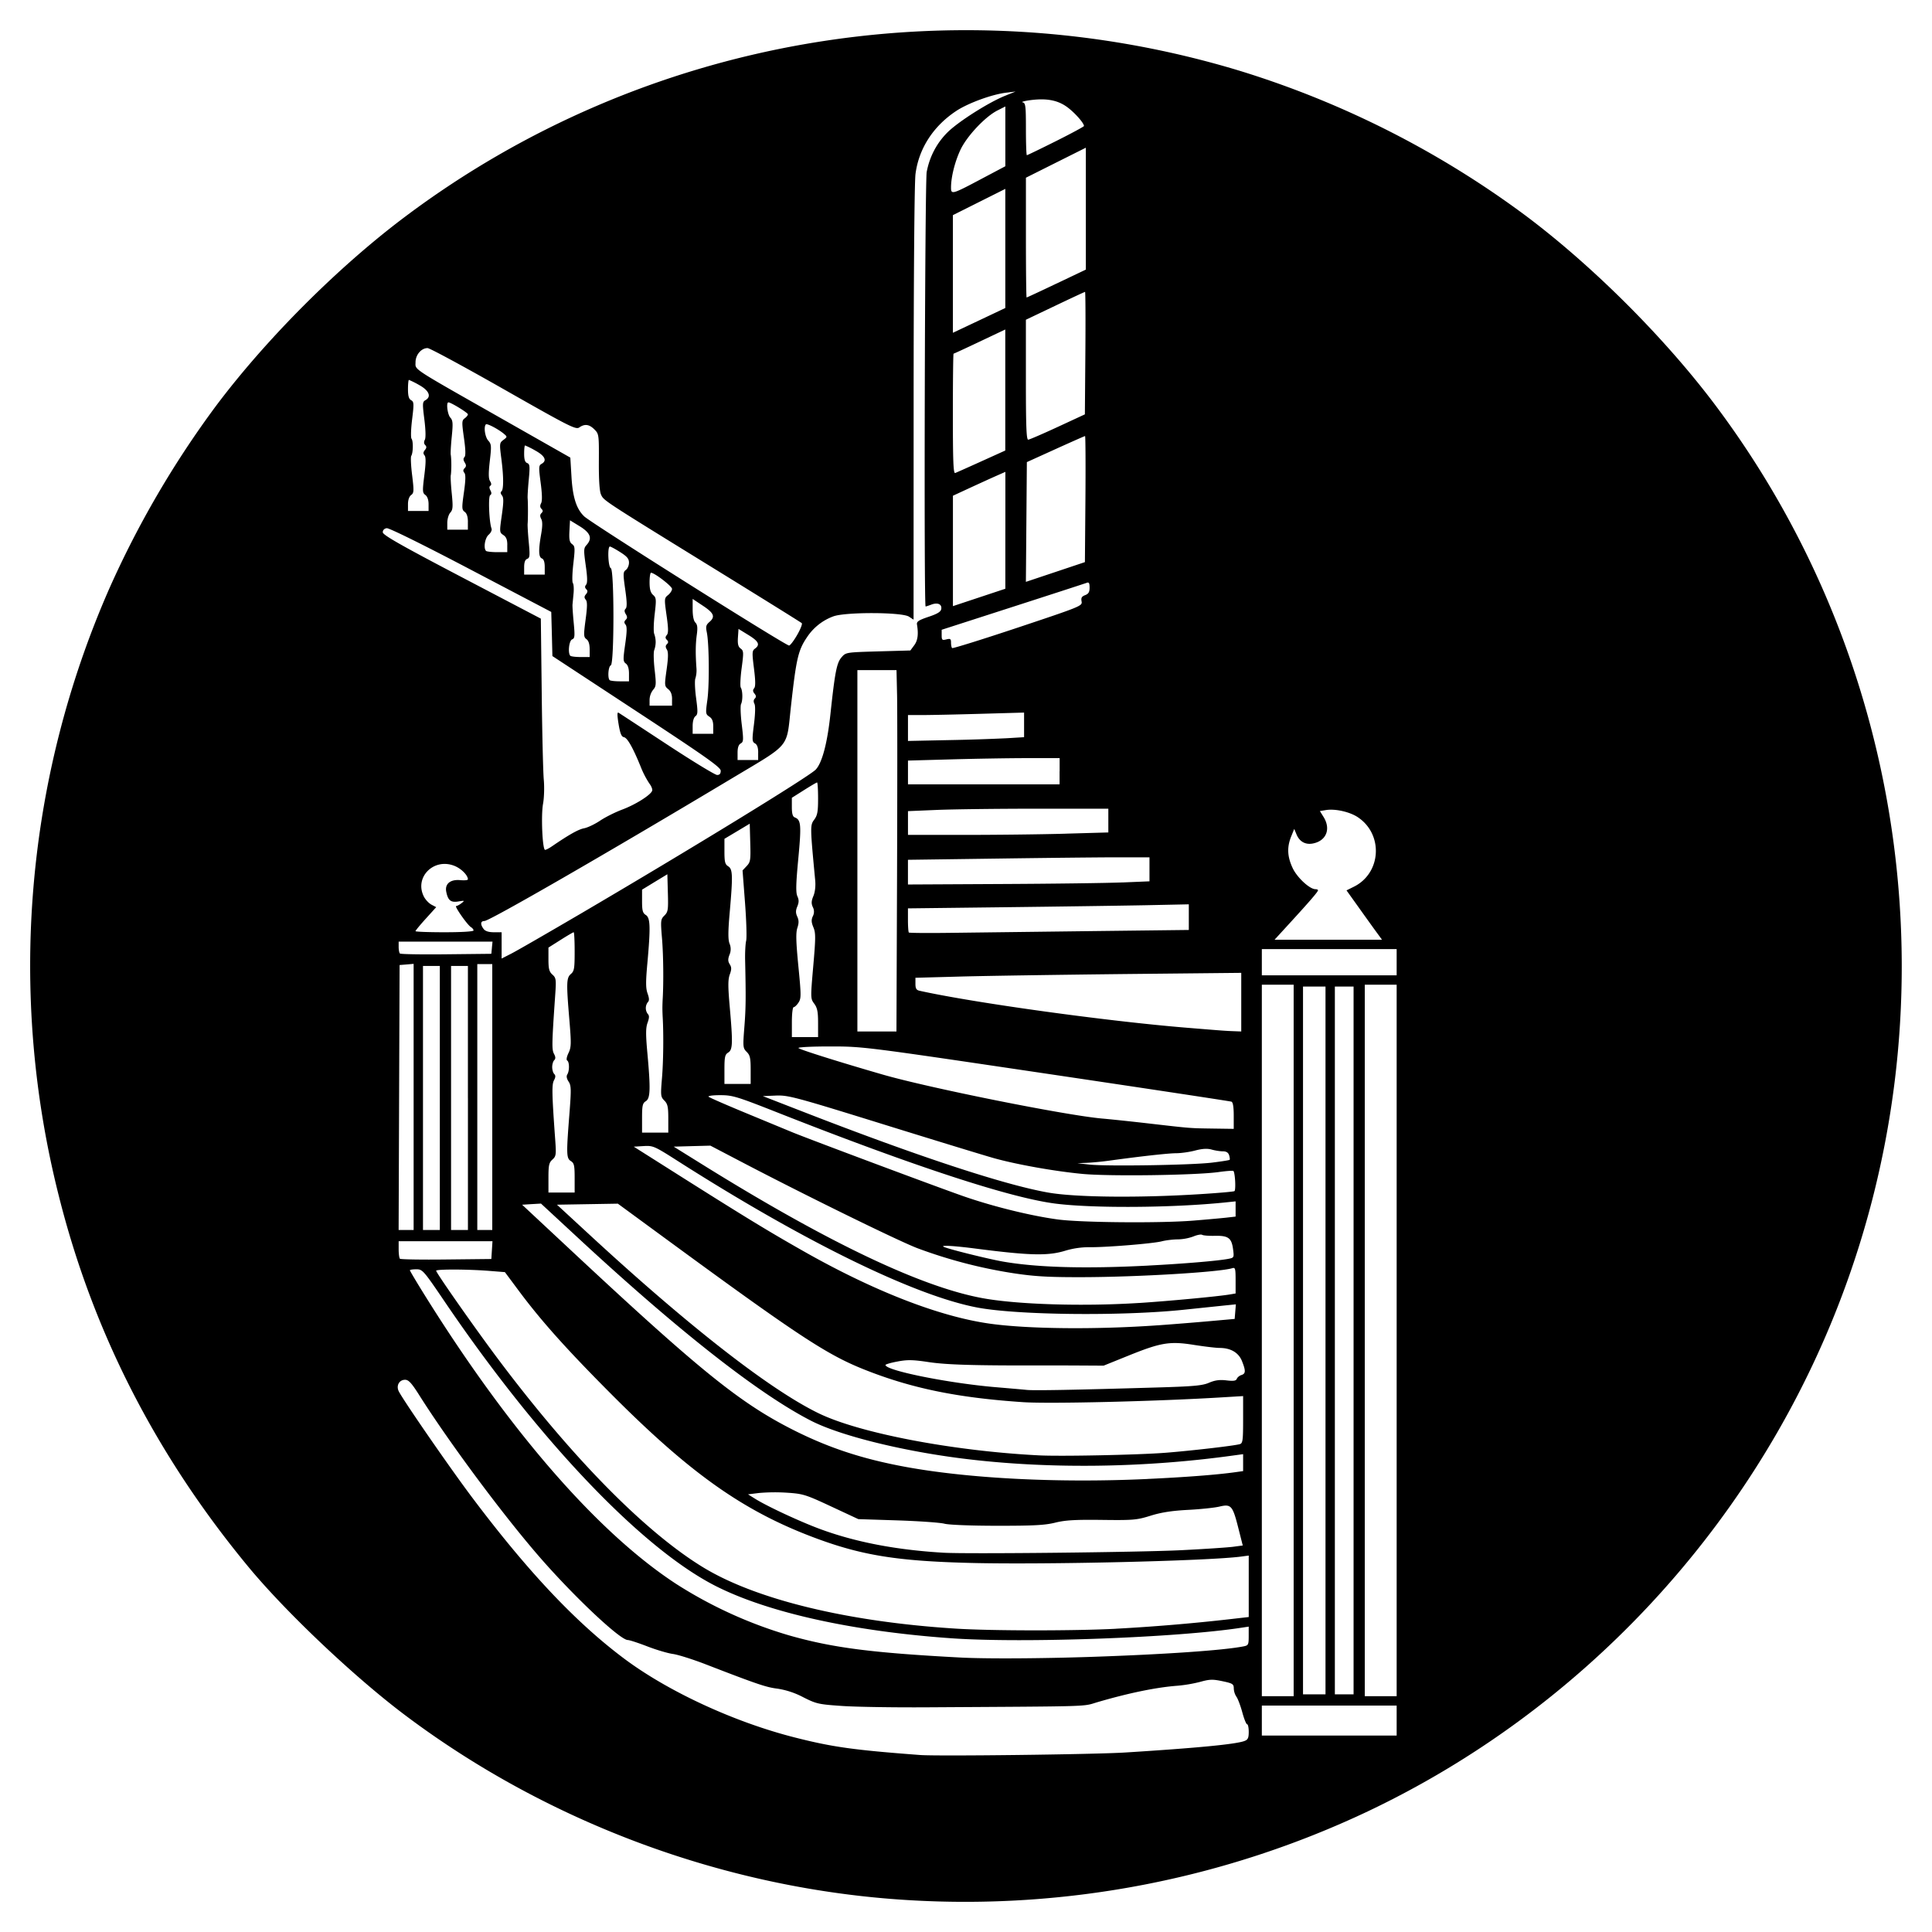 <svg xmlns="http://www.w3.org/2000/svg" width="64" height="64"><path d="M30.077 62.943c-5.97-.358-11.87-2.527-16.654-6.123-1.678-1.26-3.946-3.407-5.19-4.91-3.066-3.706-5.155-7.791-6.284-12.292a31.088 31.088 0 0 1 1.67-20.117 31.985 31.985 0 0 1 3.531-6.048c1.664-2.22 4.053-4.612 6.273-6.277C21.308 1.258 31.6-.535 41.096 2.354a31.297 31.297 0 0 1 9.45 4.795c2.223 1.667 4.611 4.054 6.277 6.273 6.473 8.625 7.977 20.125 3.942 30.145-2.899 7.199-8.453 13.109-15.442 16.431a31.173 31.173 0 0 1-15.246 2.945zm7.195-4.889c2.388-.15 3.665-.273 3.954-.382.113-.043.14-.101.14-.303 0-.137-.024-.25-.053-.25-.03 0-.102-.18-.161-.399-.06-.22-.147-.45-.193-.512a.542.542 0 0 1-.088-.274c-.001-.148-.035-.17-.376-.242-.322-.068-.425-.065-.73.02a4.708 4.708 0 0 1-.758.13c-.69.051-1.599.237-2.634.539-.543.158-.014.141-5.676.176-1.074.007-2.33-.013-2.791-.044-.792-.054-.862-.07-1.3-.291a2.703 2.703 0 0 0-.852-.283c-.373-.046-.653-.14-2.376-.806-.426-.165-.915-.319-1.085-.343-.171-.023-.554-.137-.852-.252-.298-.115-.588-.21-.644-.21-.265 0-1.885-1.536-3.032-2.876-1.209-1.41-2.919-3.72-3.876-5.234-.256-.405-.354-.511-.47-.511-.197 0-.304.2-.207.387.177.338 1.69 2.528 2.412 3.49 1.857 2.473 3.452 4.164 5.056 5.363 1.458 1.089 3.645 2.1 5.642 2.607 1.257.32 1.953.417 4.158.583.59.044 5.772-.019 6.792-.083zm8.994-1.059V56.5H41.8v.993h4.466v-.497zm-3.412-12.591V32.619H41.8v23.57h1.054V44.404zm3.412 0V32.619H45.21v23.57H46.266V44.404zm-2.357 0V32.681h-.745v23.446h.745V44.404zm.93 0V32.681h-.62v23.446h.62V44.404zm-8.684 10.482c2.423-.082 4.372-.216 5.04-.348.159-.031.17-.055.17-.344v-.31l-.232.035c-2.144.332-7.218.518-9.603.352-3.258-.228-6.05-.843-7.794-1.718-2.445-1.227-5.88-4.825-9.006-9.436-.703-1.037-.733-1.07-.939-1.07-.117 0-.213.014-.213.032 0 .017.177.317.393.667 2.846 4.599 5.825 8.033 8.446 9.735a14.53 14.53 0 0 0 3.715 1.691c1.444.412 2.742.58 5.682.736.835.044 2.656.034 4.341-.022zm.807-.932a64.221 64.221 0 0 0 3.768-.315l.636-.073V51.53l-.264.035c-1.105.143-6.469.27-8.916.21-2.444-.059-3.628-.248-5.183-.828-2.352-.878-4.097-2.105-6.697-4.708-1.515-1.518-2.367-2.468-3.119-3.478l-.461-.62-.504-.04c-.717-.058-1.776-.061-1.774-.006.003.075 1.321 1.955 2.078 2.961 2.45 3.261 4.856 5.7 6.771 6.867 1.752 1.066 4.785 1.802 8.362 2.027 1.187.075 3.918.077 5.303.005zm2.17-2.602c.768-.038 1.54-.09 1.716-.113l.32-.043-.149-.587c-.187-.738-.237-.794-.629-.7-.163.038-.63.087-1.04.108-.53.028-.886.083-1.236.193-.456.142-.57.152-1.612.139-.884-.011-1.212.008-1.544.09-.34.085-.717.105-1.923.104-.874 0-1.604-.03-1.749-.068-.136-.037-.834-.086-1.55-.11l-1.303-.042-.899-.419c-.847-.395-.932-.421-1.462-.456a6.134 6.134 0 0 0-.928.009l-.365.045.245.153c.403.249 1.443.734 2.107.983 1.18.441 2.542.705 4.124.798.785.046 6.502-.015 7.878-.084zm-1.116-2.36c1.253-.058 2.294-.138 2.9-.223l.264-.037v-.561l-.295.04c-3.025.423-6.222.458-9.04.1-2.01-.256-4.013-.757-4.964-1.24-1.72-.877-4.363-2.946-7.678-6.014l-1.282-1.187-.312.018-.313.02 1.568 1.463c4.3 4.016 5.635 5.097 7.398 5.99 1.18.597 2.294.965 3.722 1.229 2.123.391 5.096.54 8.032.403zm.59-.867c.856-.067 2.284-.233 2.465-.286.096-.028.109-.122.109-.812v-.78l-.698.042c-2.15.132-5.698.218-6.584.16-2.192-.146-3.73-.464-5.31-1.098-1.217-.49-2.184-1.127-6.526-4.309l-1.595-1.169-1.009.017-1.008.017 1.084 1c3.298 3.044 5.988 5.139 7.597 5.916 1.357.655 4.445 1.244 7.288 1.388.73.037 3.297-.016 4.186-.086zm-.31-2.162c1.244-.036 1.532-.062 1.755-.158.197-.084.35-.105.577-.078.235.028.317.015.343-.052.019-.048.087-.105.152-.125.145-.046.148-.139.018-.465-.112-.279-.375-.433-.742-.433-.114 0-.494-.045-.845-.1-.806-.129-1.098-.08-2.19.362l-.805.325-.683-.004a194.7 194.7 0 0 0-1.395-.003c-2.21.005-3.124-.022-3.712-.11-.53-.08-.71-.083-1.039-.02-.219.04-.397.093-.397.115 0 .183 2.097.605 3.66.736.426.036.886.076 1.023.09.25.024 1.576 0 4.28-.08zm.061-2.06c.512-.037 1.294-.1 1.737-.14l.806-.072.02-.242.02-.241-.423.043-1.322.138c-2.064.213-5.486.176-6.814-.074-2.079-.392-5.72-2.172-9.915-4.846-.791-.505-.83-.522-1.145-.504l-.327.02.68.43c2.923 1.852 3.662 2.305 4.934 3.027 2.33 1.323 4.496 2.167 6.167 2.404 1.263.18 3.529.202 5.582.056zm-.619-.74c.974-.063 2.595-.215 2.992-.281l.201-.034v-.436c0-.386-.012-.432-.108-.402-.426.132-3.137.294-4.978.298-1.117.002-1.568-.024-2.264-.129a16.132 16.132 0 0 1-3.202-.835c-.666-.258-3.775-1.784-5.884-2.89l-.962-.503-.608.016-.608.017 1.011.629c4.116 2.556 7.197 4.022 9.23 4.392 1.157.21 3.315.276 5.18.157zm.31-1.24c1.186-.061 2.329-.158 2.658-.225.173-.035.177-.045.14-.324-.05-.366-.16-.445-.602-.436-.194.005-.383-.01-.42-.032-.036-.023-.168.001-.293.054a1.622 1.622 0 0 1-.514.096c-.158 0-.4.03-.536.065-.3.076-1.9.205-2.418.194a2.767 2.767 0 0 0-.766.114c-.577.178-1.167.165-2.956-.065-.748-.097-1.193-.122-1.083-.063.128.07 1.502.411 1.982.493 1.142.196 2.708.238 4.807.13zm-21.753-.512l.019-.294h-3.108v.268c0 .148.019.288.042.312.024.023.714.035 1.535.025l1.493-.016.019-.295zm-2.593-5.074v-4.408l-.233.02-.232.019-.016 4.388-.016 4.389h.497v-4.408zm.868.035v-4.373h-.558v8.746h.558v-4.373zm.93 0v-4.373h-.558v8.746h.559v-4.373zm.807-.031v-4.404h-.496v8.808h.496V36.34zm23.229 4.093c.41-.033.89-.077 1.07-.096l.325-.037v-.504l-.387.04c-1.747.175-4.322.192-5.573.035-1.495-.188-4.678-1.23-9.195-3.01-1.376-.543-1.51-.583-1.92-.583-.25 0-.415.023-.382.053.033.03.617.284 1.3.566l1.457.603c.552.229 5.042 1.907 5.75 2.148.973.333 2.19.63 3.058.747.778.105 3.409.127 4.497.038zm.186-.874c.614-.038 1.14-.084 1.17-.102.053-.032.023-.611-.034-.668-.016-.016-.236 0-.49.036-.753.106-3.605.146-4.503.062-.916-.086-2.173-.309-2.935-.521-.29-.081-1.937-.585-3.66-1.12-2.945-.914-3.158-.97-3.566-.955l-.434.018 1.333.518c3.792 1.475 6.666 2.422 8.125 2.678.894.157 2.97.18 4.994.054zm-20.686-.537c0-.414-.017-.492-.124-.56-.15-.092-.154-.227-.051-1.543.065-.835.062-.956-.025-1.09-.065-.098-.08-.181-.043-.239.074-.117.072-.412-.003-.459-.036-.022-.019-.122.043-.251.091-.192.094-.307.028-1.099-.103-1.228-.098-1.39.051-1.518.11-.094.124-.183.124-.744 0-.35-.014-.638-.032-.638-.018 0-.214.114-.434.254l-.402.254v.388c0 .316.024.41.131.506.122.11.129.16.093.676-.112 1.618-.116 1.808-.04 1.95.054.102.057.16.008.21-.038.036-.068.14-.068.228 0 .089.03.192.068.23.049.048.046.107-.009.21-.075.14-.069.445.042 1.98.035.484.027.536-.094.645-.112.1-.131.187-.131.604v.487h.868v-.481zm21.117-.51c.305-.037.566-.079.58-.092.013-.013.005-.082-.017-.153-.028-.088-.093-.129-.208-.129-.092 0-.258-.026-.37-.058-.143-.04-.303-.032-.545.031-.188.05-.474.09-.634.09-.269.002-1.153.1-2.214.246a9.698 9.698 0 0 1-.745.072l-.31.013.403.045c.563.062 3.389.018 4.06-.065zm-18.015-1.46c0-.389-.022-.485-.13-.595-.124-.123-.128-.165-.078-.76.045-.536.055-1.431.023-1.993a6.552 6.552 0 0 1-.01-.31c0-.086.005-.225.01-.31.032-.563.022-1.458-.023-1.995-.05-.597-.046-.636.08-.762.12-.12.13-.189.114-.75l-.017-.617-.42.255-.418.255v.38c0 .314.022.395.124.459.15.094.16.397.053 1.587-.058.633-.056.843.006 1.014.056.158.06.235.01.285a.322.322 0 0 0 0 .397c.05.05.047.127-.01.285-.062.171-.064.38-.006 1.014.108 1.19.098 1.493-.053 1.587-.107.067-.124.145-.124.559v.481h.869v-.465zm18.731-.094c0-.292-.025-.446-.077-.465-.043-.016-2.805-.434-6.138-.929-6.04-.896-6.065-.9-7.161-.9-.615 0-1.074.024-1.042.054.062.056 1.32.452 2.771.872 1.544.448 6.118 1.364 7.306 1.464.255.022.925.092 1.488.157 1.458.168 1.39.162 2.156.173l.697.01v-.436zm-16.002-1.518c0-.391-.021-.486-.132-.596-.125-.126-.129-.164-.077-.822.05-.636.053-.966.025-2.226-.005-.247.01-.531.034-.631.025-.1.008-.665-.037-1.257l-.082-1.075.137-.145c.125-.133.135-.198.118-.774l-.017-.629-.419.251-.419.25v.417c0 .348.02.428.124.493.151.094.158.305.051 1.522-.056.634-.058.903-.006 1.039a.462.462 0 0 1-.002.37c-.055.145-.053.216.008.314.063.1.064.168.002.339-.061.169-.062.39-.002 1.066.107 1.215.1 1.425-.05 1.52-.107.066-.125.144-.125.558v.481h.869v-.465zm2.233-1.553c0-.373-.026-.502-.127-.639-.125-.169-.125-.186-.033-1.244.082-.935.083-1.1.005-1.286-.069-.165-.073-.248-.02-.366a.322.322 0 0 0 0-.306c-.053-.118-.049-.201.02-.365.054-.13.077-.33.06-.514-.17-1.791-.17-1.83-.034-2.014.107-.144.129-.265.129-.704 0-.291-.015-.53-.033-.53-.018 0-.213.114-.434.254l-.402.254v.306c0 .218.028.317.095.343.21.08.224.247.119 1.365-.08.843-.086 1.127-.03 1.249.054.12.053.2-.003.336-.057.137-.057.216-.001.339.055.12.055.212.003.371-.054.163-.046.455.033 1.268.095.968.095 1.07.004 1.207-.054.083-.126.151-.159.151-.034 0-.06.215-.06.497v.496h.868v-.468zm2.616-4.913c.01-2.857.011-5.55 0-5.985l-.018-.791h-1.296V34.17h1.294l.02-5.195zm11.402 4.223v-.971l-3.924.04c-2.157.024-4.586.06-5.396.083l-1.473.04v.2c0 .158.03.207.14.231 1.807.4 6.183 1.005 8.823 1.222 1.258.103 1.287.105 1.566.116l.264.01v-.97zm5.148-1.323v-.434H41.8v.868h4.466v-.434zM19.179 30.3c3.699-2.17 7.635-4.583 7.844-4.807.212-.227.383-.873.486-1.837.15-1.397.208-1.695.367-1.88.143-.166.145-.167 1.212-.198l1.069-.03.127-.172c.118-.157.146-.368.092-.69-.016-.095.058-.144.383-.253.303-.102.408-.168.422-.263.024-.158-.124-.22-.333-.14-.088.033-.171.06-.186.06-.06 0-.025-14.073.036-14.393.096-.51.334-.961.694-1.317.359-.354 1.356-.987 1.905-1.208l.346-.14-.31.038c-.474.056-1.268.347-1.66.608-.759.503-1.237 1.244-1.346 2.087-.036.273-.061 3.384-.062 7.612l-.002 7.15-.153-.1c-.232-.152-2.122-.157-2.51-.007a1.779 1.779 0 0 0-.861.68c-.3.44-.362.71-.54 2.32-.152 1.387.014 1.186-1.927 2.349-4.2 2.516-8.06 4.741-8.226 4.741-.13 0-.14.111-.025.264.055.072.168.108.34.108h.256v.871l.314-.16c.173-.087 1.184-.67 2.249-1.294zm-2.884 1.094l.02-.202h-3.109v.176c0 .097.019.195.042.218.024.024.714.035 1.535.026l1.493-.016.02-.202zm29.271-.558c-.118-.162-.382-.53-.587-.818l-.374-.523.241-.12c.914-.451.987-1.74.13-2.306-.267-.177-.746-.284-1.048-.235l-.205.033.124.2c.245.397.088.786-.352.874-.246.05-.444-.058-.544-.295l-.078-.187-.103.255c-.141.354-.127.662.05 1.04.146.314.564.702.757.702.046 0 .084.016.084.036 0 .046-.261.35-.922 1.072l-.518.566h3.56l-.215-.294zm-9.395.008l3.21-.038v-.849l-1.442.03c-.793.015-2.887.045-4.652.066l-3.21.038v.385c0 .212.013.399.03.415.016.016.665.021 1.442.01l4.622-.057zm-20.484-.02c0-.033-.038-.082-.084-.11-.117-.068-.56-.7-.492-.7.03 0 .11-.043.176-.094.113-.089.106-.092-.1-.058-.252.042-.347-.033-.404-.32-.053-.263.135-.418.467-.386.138.013.25.001.25-.026 0-.136-.22-.357-.446-.447-.689-.276-1.34.384-1.01 1.022.051.1.164.219.25.264l.156.082-.343.379c-.189.208-.343.395-.343.416 0 .02.433.036.961.036.566 0 .962-.024.962-.059zm21.507-1.592l.884-.037V28.4h-1.07c-.588 0-2.388.019-4 .042l-2.931.04v.818l3.117-.016c1.714-.008 3.514-.032 4-.053zM18.28 28.038c.578-.395.876-.562 1.067-.6.12-.022.357-.136.528-.25.17-.115.502-.282.738-.37.436-.163.935-.476.991-.623.017-.044-.025-.152-.093-.24a2.959 2.959 0 0 1-.283-.546c-.26-.64-.445-.967-.56-.989-.082-.015-.125-.123-.177-.436-.048-.295-.048-.403 0-.374.036.022.758.495 1.605 1.051.846.556 1.593 1.011 1.659 1.011.084 0 .12-.042.12-.14-.002-.115-.489-.459-2.789-1.969l-2.787-1.83-.018-.73-.02-.732-2.66-1.396c-1.575-.827-2.713-1.389-2.79-1.378-.08.011-.131.064-.131.135 0 .09.586.424 2.618 1.489l2.618 1.372.029 2.45c.015 1.348.046 2.648.069 2.891.022.243.011.6-.025.793-.071.387-.02 1.526.068 1.526.03 0 .13-.051.223-.115zm17.03-.422l1.405-.04v-.787h-2.342c-1.288 0-2.78.018-3.318.04l-.977.041v.787h1.913c1.052 0 2.545-.018 3.318-.04zm-.208-2.068v-.434h-1.07c-.588 0-1.719.019-2.512.041l-1.442.04v.787H35.1v-.434zm-9.986-.617c0-.167-.034-.264-.106-.305-.097-.054-.1-.11-.034-.632.044-.352.05-.614.016-.679-.036-.067-.032-.13.012-.174.05-.05.048-.094-.01-.164s-.061-.118-.012-.177c.048-.058.046-.243-.006-.658-.066-.524-.063-.584.033-.655.178-.13.123-.243-.219-.453l-.326-.2-.019.285c-.014.216.008.305.09.365.1.073.103.126.033.649-.042.313-.054.602-.029.643.064.1.07.422.01.546-.027.056-.017.359.022.674.063.517.06.58-.034.632-.07.039-.104.138-.104.303v.245h.682v-.245zm8.234-.476l.574-.035v-.815l-1.443.041c-.793.023-1.658.041-1.922.041h-.481v.858l1.349-.028a66.757 66.757 0 0 0 1.923-.062zm-9.723-.388c0-.176-.035-.264-.13-.327-.124-.082-.127-.11-.065-.55.07-.495.06-1.864-.018-2.243-.04-.19-.025-.246.083-.34.204-.174.157-.296-.211-.54l-.341-.227v.347c0 .22.033.379.09.436.068.068.08.168.046.414-.041.31-.044.62-.01 1.1a.916.916 0 0 1-.035.334c-.027.065-.017.358.023.652.061.459.059.543-.021.602-.057.042-.093.17-.093.326v.257h.682v-.241zm-1.364-.912c0-.15-.042-.257-.129-.327-.123-.1-.125-.125-.051-.653.056-.4.058-.578.008-.658-.05-.08-.049-.128.002-.179.052-.052.052-.088-.003-.143-.055-.055-.055-.094 0-.16.054-.065.052-.222-.01-.652-.077-.55-.076-.57.052-.672.072-.059.13-.15.13-.203 0-.088-.582-.535-.696-.535-.027 0-.048.142-.048.316 0 .23.032.344.116.419.107.094.111.147.053.639-.035.294-.042.587-.015.65a.845.845 0 0 1 .048.271.845.845 0 0 1-.048.27c-.027.064-.02.357.014.652.056.486.05.548-.053.664a.563.563 0 0 0-.115.326v.197h.744v-.222zm-1.427-.84c0-.169-.036-.284-.103-.333-.094-.069-.096-.128-.023-.641.06-.418.063-.588.012-.65-.051-.061-.05-.102.005-.158.057-.056.058-.102.003-.189-.05-.082-.052-.133-.004-.181.048-.048.044-.229-.015-.637-.074-.519-.072-.577.022-.646.057-.041.103-.15.103-.24 0-.13-.063-.206-.291-.35-.16-.102-.314-.185-.341-.185-.087 0-.058.683.03.717.116.044.115 3.174 0 3.218-.083.032-.112.416-.039.49.023.022.176.04.341.04h.3v-.256zm-1.303-.807c0-.17-.035-.283-.105-.334-.095-.07-.098-.13-.029-.65.058-.433.059-.593.005-.658-.055-.066-.053-.11.008-.182.059-.071.061-.114.009-.166-.05-.05-.051-.093-.005-.15.047-.056.044-.242-.013-.638-.071-.506-.069-.57.026-.674.199-.22.134-.4-.221-.62l-.326-.2-.019.355c-.015.28.004.372.089.434.097.071.1.133.04.653-.036.316-.043.602-.016.636.028.035.038.188.024.342l-.035.372c-.005.05.013.323.04.603.042.443.035.516-.053.55-.102.039-.147.454-.06.542.023.023.177.042.342.042h.3v-.257zm16.296-1.585c-.023-.118.004-.165.118-.208.112-.043.147-.103.147-.25 0-.148-.022-.186-.093-.159-.052.02-1.154.378-2.45.796l-2.357.76v.179c0 .16.017.175.155.14.133-.033.155-.018.155.107 0 .08.016.161.036.18.019.02.998-.286 2.176-.678 2.096-.7 2.141-.718 2.113-.867zm-9.425 1.115c.112-.193.182-.37.155-.396-.026-.025-1.346-.846-2.932-1.824-3.669-2.262-3.626-2.235-3.717-2.434-.051-.112-.075-.48-.072-1.088.005-.896.001-.922-.147-1.07-.172-.173-.322-.192-.502-.066-.113.08-.324-.028-2.51-1.271-1.313-.747-2.444-1.358-2.515-1.358-.207-.001-.399.224-.399.468 0 .264-.184.144 2.834 1.857l2.294 1.303.038.634c.04.684.165 1.07.424 1.315.242.227 6.654 4.27 6.784 4.276.034.002.154-.154.265-.346zm6.9-3.471v-1.936l-.326.144c-.18.08-.57.258-.869.396l-.542.251v3.657l.868-.288.868-.288v-1.936zm2.652-1.034c.009-1.148.003-2.088-.012-2.088s-.455.195-.978.432l-.95.431L34 17.291l-.016 1.984.978-.327.977-.327.017-2.088zm-17.911 2.252c0-.165-.032-.262-.093-.285-.111-.043-.119-.27-.026-.803.047-.269.048-.423.003-.507-.046-.086-.044-.141.007-.192.054-.054.054-.089 0-.143-.049-.049-.052-.108-.011-.185.04-.074.035-.304-.015-.679-.068-.515-.066-.571.03-.625.188-.105.114-.263-.206-.44a2.773 2.773 0 0 0-.34-.17c-.018 0-.031.122-.031.272 0 .195.028.284.1.311.088.034.095.107.053.55-.027.28-.043.56-.037.619.006.06.01.248.01.418 0 .171-.004.36-.01.42-.006.059.01.337.037.618.042.443.035.516-.053.55-.069.026-.1.114-.1.28v.241h.682v-.25zm-1.24-.734c0-.177-.036-.264-.132-.328-.128-.085-.129-.101-.05-.655.063-.449.064-.586.003-.659-.043-.052-.051-.107-.02-.127.08-.05.081-.477.002-1.086-.065-.503-.063-.525.068-.623.13-.098.13-.106.023-.197-.184-.157-.564-.357-.603-.318-.079.079-.03.418.079.538.104.117.109.178.05.678-.046.404-.044.58.009.664.046.073.05.128.01.152-.04.025-.039.078.002.154.043.081.04.13-.008.16-.07.043-.034.898.045 1.106.02.05-.023.14-.094.202-.125.107-.18.445-.088.538.023.022.19.041.372.041h.331v-.24zM15.5 17.29c0-.17-.036-.283-.106-.334-.097-.071-.1-.126-.026-.645.057-.403.062-.591.015-.648-.047-.056-.045-.1.008-.154.057-.056.058-.102.003-.189-.049-.078-.051-.134-.008-.178.044-.043.038-.245-.017-.635-.074-.524-.072-.578.025-.65.058-.042.106-.101.106-.132 0-.051-.562-.396-.645-.396-.081 0-.032.4.062.504.085.093.092.19.049.625-.029.283-.044.557-.034.608.01.05.019.204.019.34 0 .137-.008.29-.019.342-.01.051.005.325.034.608.043.435.036.532-.049.625-.055.06-.1.213-.1.338v.228h.682v-.257zm-1.303-.59c0-.141-.04-.254-.106-.303-.097-.07-.1-.13-.034-.655.052-.414.054-.6.006-.658-.049-.058-.045-.107.012-.176.059-.07.061-.114.01-.165-.043-.044-.048-.106-.012-.174.035-.064.028-.327-.016-.678-.066-.522-.063-.579.034-.633.208-.116.125-.321-.205-.503a2.773 2.773 0 0 0-.34-.17c-.017 0-.031.138-.031.307 0 .222.028.323.104.365.094.052.097.114.033.635-.04.317-.048.606-.019.642.06.077.054.468-.01.569-.023.037-.01.327.03.644.063.518.06.583-.034.652-.064.047-.104.162-.104.302v.225h.682v-.225zm18.313-1.418l.791-.358v-4.009l-.845.4c-.465.221-.855.401-.868.401-.013 0-.023.896-.023 1.992 0 1.568.016 1.985.077 1.961.043-.016.433-.19.868-.387zm2.528-1.139l.9-.417.016-2.028c.009-1.116.004-2.029-.01-2.029s-.461.208-.993.462l-.967.461v1.989c0 1.552.017 1.987.077 1.984.043-.003.482-.193.977-.422zM33.302 8.23V6.257l-.868.435-.868.435V11.024l.868-.41.868-.411V8.23zM35 9.393l.97-.462V4.893l-.993.497-.992.497V7.87c0 1.091.01 1.984.023 1.984s.46-.208.992-.462zM32.523 5.92l.78-.413v-1.98l-.263.133c-.408.208-1.015.854-1.226 1.307-.184.393-.31.9-.31 1.245 0 .24.037.23 1.019-.292zm2.455-1.244c.511-.256.93-.482.93-.502 0-.094-.285-.42-.534-.61-.321-.244-.695-.318-1.245-.246-.199.027-.313.06-.253.072.097.021.109.115.109.888 0 .475.014.863.031.863.018 0 .45-.209.962-.465z"/></svg>
